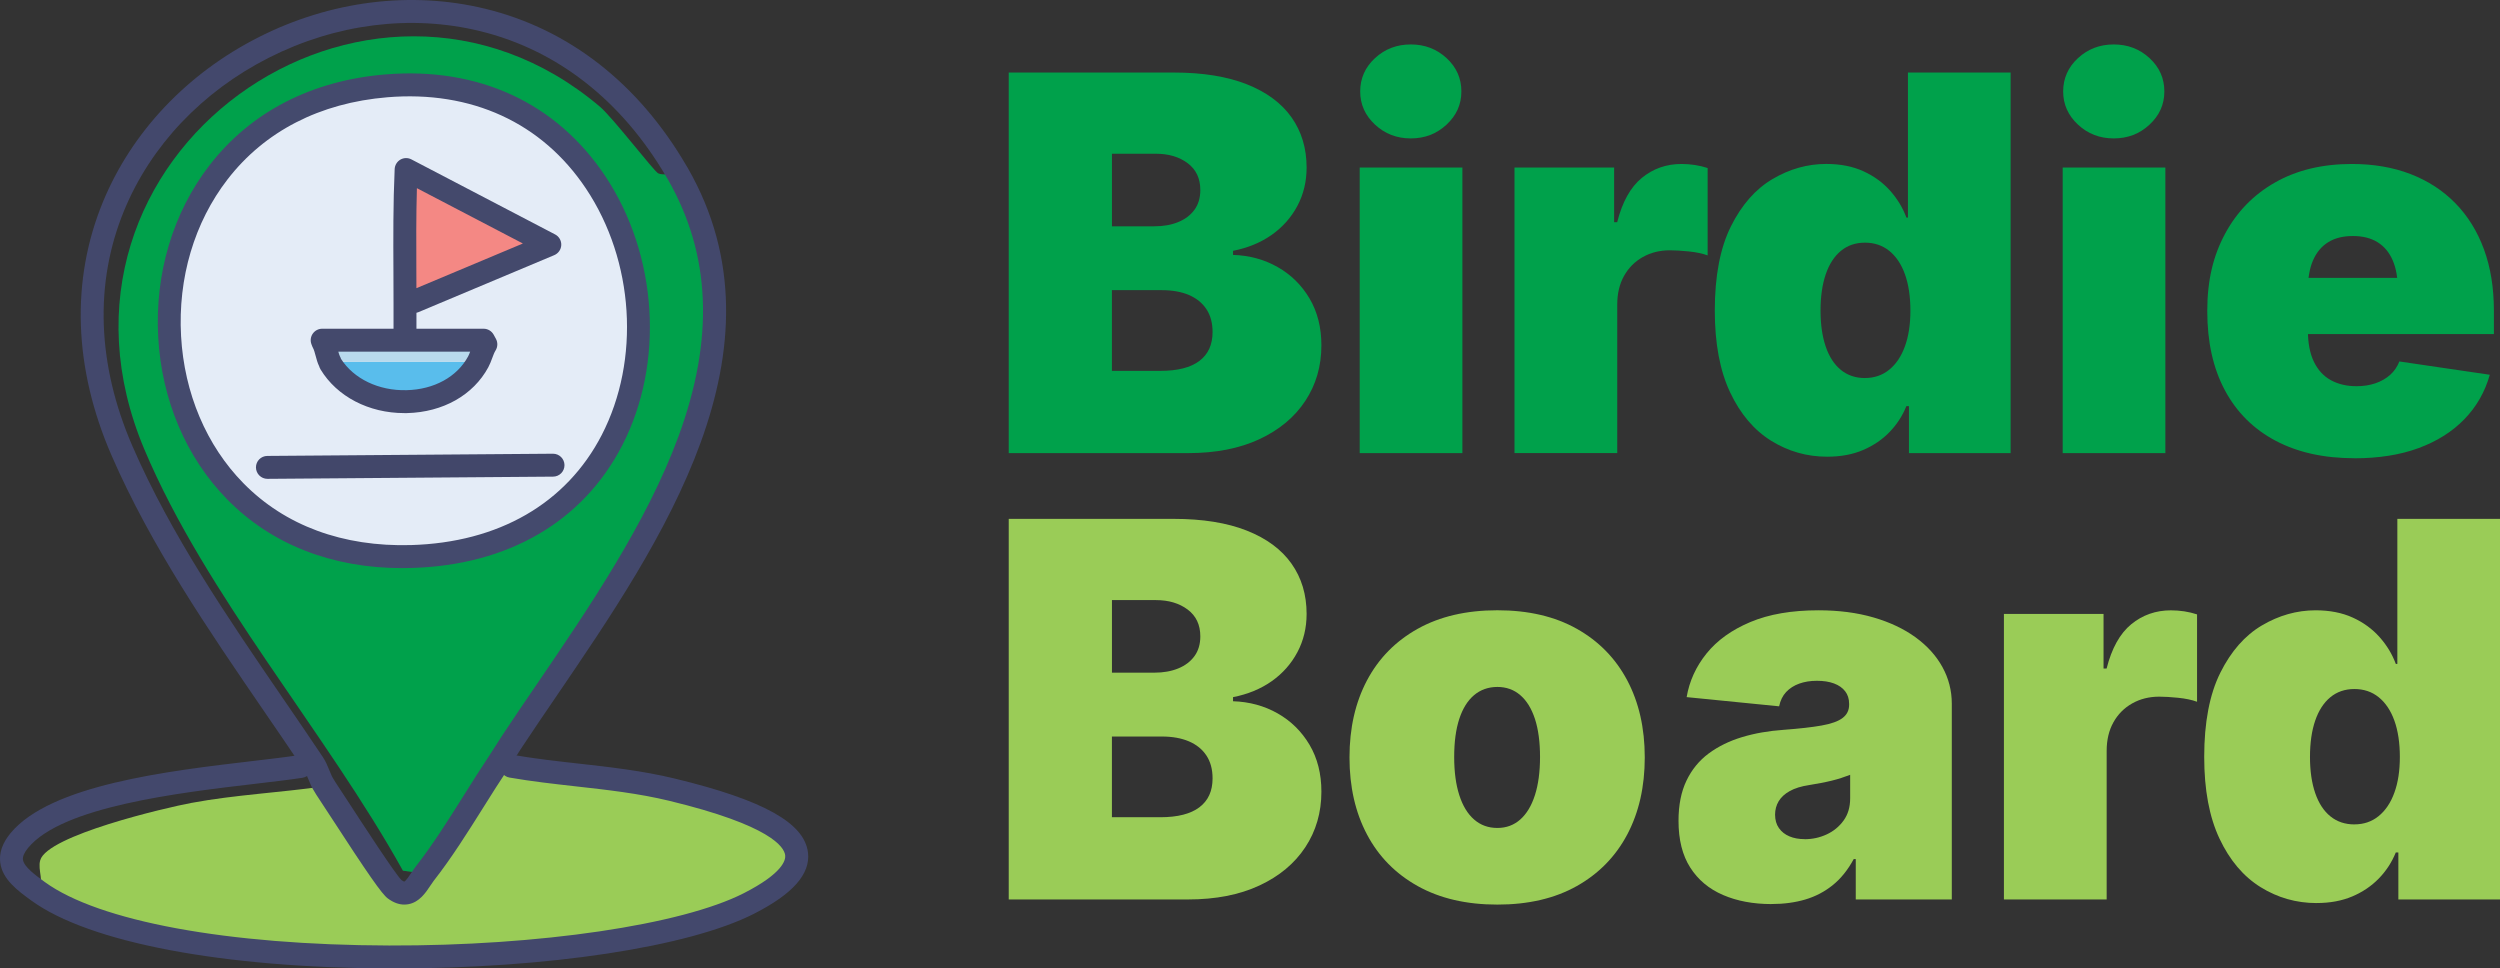 <?xml version="1.0" encoding="UTF-8"?>
<svg id="Layer_1" data-name="Layer 1" xmlns="http://www.w3.org/2000/svg" viewBox="0 0 768.88 297.84"><rect x="0" y="0" width="768.88" height="297.84" fill="#333333" stroke="none"/>
  <defs>
    <style>
      .cls-1 {
        fill: #e4ecf7;
      }

      .cls-2 {
        fill: #00a14b;
      }

      .cls-3 {
        fill: #b9daed;
      }

      .cls-4 {
        fill: #9acc57;
      }

      .cls-5 {
        fill: #43486c;
      }

      .cls-6 {
        fill: #44496c;
      }

      .cls-7 {
        fill: #f48884;
      }

      .cls-8 {
        fill: #444a6d;
      }

      .cls-9 {
        fill: #59bdec;
      }

      .cls-10 {
        fill: #42476a;
      }
    </style>
  </defs>
  <g id="Generative_Object" data-name="Generative Object">
    <g>
      <path class="cls-4" d="M11.73,274.12c2.06-2.88-.23-6.49.64-9.55,2.16-7.64,38.59-16.16,46.48-17.63,13.52-2.52,27.36-3.16,40.96-5.13.14.21.25.43.38.64,3.23,4.79,18.72,29.21,21.16,31.03,4.91,3.65,7.05-1.96,9.23-4.74,8.35-10.68,15.24-23.04,22.78-34.32.93,1.33,2.47.98,3.92,1.23,16.35,2.85,32.97,3.23,49.33,7.19,18.66,4.51,60.6,16.21,23.72,35-41.67,21.24-180.6,23.91-218.61-3.72Z"/>
      <g>
        <path class="cls-2" d="M208.42,53.34c34.77,60.55-18.49,125.53-51.16,175.01-1.31,1.98-2.56,4.07-3.89,6.07-7.54,11.28-14.43,23.64-22.78,34.32l-6.67-.96c-23.64-42.57-60.6-84.71-79.49-129.5C6.29,47.87,113.4-27.43,184.51,32.82c4.04,3.43,16.7,19.98,17.95,20.51,1.54.65,4.14.1,5.58-.64.13.22.26.43.38.64Z"/>
        <g>
          <g>
            <path class="cls-1" d="M118.79,26.41c95.17-7.93,108.53,141.89,7.69,144.76-95.27,2.71-100.43-137.03-7.69-144.76Z"/>
            <path class="cls-8" d="M123.79,174.73c-21.72,0-40.33-7.29-53.95-21.18-12.58-12.82-20.1-30.51-21.18-49.8-1.09-19.54,4.51-38.33,15.76-52.9,12.66-16.4,31.37-26.07,54.08-27.96,28.58-2.38,52.58,8.7,67.6,31.19,16.21,24.3,18.32,57.63,5.24,82.95-12.11,23.44-35.11,36.81-64.75,37.65-.94.03-1.87.04-2.8.04ZM118.79,26.41l.29,3.51c-20.69,1.72-37.67,10.45-49.09,25.24-10.22,13.23-15.3,30.35-14.3,48.2.98,17.58,7.79,33.66,19.17,45.25,12.79,13.04,30.6,19.61,51.52,19.03,26.96-.77,47.8-12.78,58.68-33.84,11.94-23.11,10-53.57-4.84-75.8-13.53-20.27-35.24-30.24-61.15-28.08l-.29-3.51Z"/>
          </g>
          <path class="cls-7" d="M124.91,52.16l44.2,23.08-41.78,17.54-2.76.63v.68-.68c0-13.75-.28-27.52.34-41.24Z"/>
          <path class="cls-9" d="M147.06,111.29c-8.74,16.17-35.92,16.29-45.45.51-.09-.15-.09-.36-.18-.51h45.63Z"/>
          <path class="cls-3" d="M147.06,111.29h-45.63c.09.16.09.36.18.51-.09-.15-.09-.36-.18-.51-.84-1.49-1.13-4.36-2.11-6.03l-.24-.64h49.64l.7,1.28c-1.03,1.61-1.49,3.77-2.36,5.39Z"/>
        </g>
      </g>
    </g>
    <g>
      <path class="cls-6" d="M124.35,127.05c-10.91,0-20.72-5.09-25.76-13.43-.23-.37-.35-.73-.43-.98-.5-1-.8-2.13-1.09-3.22-.23-.85-.51-1.91-.79-2.37-.1-.18-.19-.36-.26-.55l-.24-.64c-.4-1.08-.25-2.29.41-3.24.66-.95,1.74-1.52,2.9-1.52h49.64c1.29,0,2.48.71,3.1,1.84l.7,1.28c.61,1.13.56,2.5-.13,3.59-.37.58-.69,1.44-1.03,2.35-.34.93-.7,1.88-1.2,2.81-4.62,8.55-13.95,13.81-24.97,14.08-.28,0-.56.01-.84.01ZM104.84,110.32c3.93,6.18,11.63,9.89,20.19,9.68,8.46-.2,15.53-4.08,18.94-10.38.21-.39.42-.91.63-1.47h-40.55c.16.58.34,1.17.48,1.41.16.28.26.54.33.75ZM98.36,113.01s0,0,0,0c0,0,0,0,0,0Z"/>
      <path class="cls-6" d="M124.56,105.58c-1.95,0-3.53-1.58-3.53-3.53v-8.65c0-3.26-.02-6.52-.03-9.79-.05-10.36-.1-21.07.38-31.62.06-1.2.72-2.29,1.76-2.9,1.04-.6,2.32-.63,3.39-.07l44.2,23.08c1.21.63,1.95,1.91,1.89,3.27-.06,1.37-.9,2.57-2.16,3.1l-41.78,17.54c-.2.08-.4.15-.6.19v5.84c0,1.95-1.58,3.53-3.53,3.53ZM128.22,57.87c-.25,8.59-.21,17.27-.17,25.71,0,1.68.02,3.37.02,5.05l32.74-13.74-32.6-17.02Z"/>
      <path class="cls-10" d="M82.25,147.27c-1.93,0-3.51-1.56-3.53-3.5-.02-1.95,1.55-3.54,3.5-3.55l87.83-.68h.03c1.93,0,3.51,1.56,3.53,3.5.01,1.95-1.55,3.54-3.5,3.55l-87.83.68h-.03Z"/>
      <path class="cls-5" d="M121.14,297.84c-.5,0-.99,0-1.49,0-51.11-.15-92.23-7.95-109.99-20.86-4.18-3.04-8.93-6.49-9.59-11.71-.38-2.99.69-6.03,3.17-9.03,12.3-14.88,48.3-19.11,74.59-22.2,5.53-.65,10.3-1.21,14.12-1.8,1.93-.3,3.72,1.03,4.02,2.95.3,1.92-1.03,3.72-2.95,4.02-3.94.6-8.77,1.17-14.37,1.83-23.68,2.78-59.47,6.99-69.98,19.69-1.19,1.44-1.74,2.67-1.61,3.66.28,2.19,3.86,4.79,6.74,6.89,16.61,12.07,56.18,19.37,105.87,19.51,46.09.13,89.93-6.33,109.07-16.08,12.02-6.13,12.92-10.2,12.75-11.66-.3-2.52-4.37-9.2-35.69-16.77-9.46-2.29-19.27-3.38-28.75-4.44-6.67-.75-13.57-1.52-20.36-2.7-1.92-.33-3.2-2.16-2.87-4.08.33-1.92,2.16-3.2,4.08-2.87,6.58,1.14,13.37,1.9,19.94,2.64,9.7,1.08,19.73,2.21,29.62,4.6,27.3,6.6,39.96,13.64,41.04,22.8.77,6.56-4.64,12.7-16.55,18.77-20.15,10.27-63.53,16.85-110.8,16.85Z"/>
      <path class="cls-5" d="M124.36,278.21c-1.7,0-3.41-.64-5.1-1.9-1.82-1.35-6.03-7.39-18.03-25.86-1.79-2.75-3.2-4.92-3.94-6.02-.12-.18-.23-.37-.34-.56l-.06-.11c-.99-1.47-1.59-2.95-2.12-4.26-.44-1.08-.81-2.01-1.34-2.8-3.97-5.94-8.13-12.01-12.16-17.88-17.15-25.03-34.88-50.91-46.99-78.81-11.65-26.85-12.55-53.79-2.61-77.93,8.85-21.48,25.84-39.46,47.84-50.61C101.66.23,126.45-2.87,149.31,2.71c25.64,6.27,47,22.93,61.77,48.21l.14.23c.09.14.17.29.26.43,32.2,56.07-8.05,115.13-40.39,162.59-3.83,5.62-7.45,10.92-10.88,16.13h0c-.6.91-1.19,1.84-1.78,2.78-.68,1.08-1.39,2.21-2.12,3.3-2.58,3.86-5.15,7.95-7.63,11.9-4.79,7.62-9.73,15.51-15.3,22.63-.3.38-.64.9-1,1.44-1.44,2.18-3.41,5.15-6.83,5.75-.39.07-.78.1-1.18.1ZM123.54,270.71c.41.29.68.41.79.44.56-.28,1.59-1.84,2.15-2.68.42-.64.86-1.3,1.33-1.9,5.35-6.84,10.2-14.57,14.89-22.04,2.51-3.99,5.1-8.13,7.74-12.07.68-1.02,1.36-2.1,2.02-3.14.62-.98,1.23-1.96,1.86-2.91h0c3.46-5.25,7.09-10.57,10.94-16.21,15.75-23.11,33.6-49.31,43.4-75.96,11.07-30.12,9.99-56-3.3-79.14-.05-.09-.11-.18-.16-.27-.07-.11-.14-.23-.21-.34-13.78-23.59-33.62-39.12-57.36-44.92-21.23-5.19-44.29-2.28-64.95,8.19-20.5,10.39-36.31,27.08-44.51,47.01-9.2,22.33-8.31,47.38,2.56,72.44,11.83,27.27,29.37,52.87,46.33,77.63,4.04,5.89,8.21,11.98,12.2,17.95.93,1.4,1.51,2.82,2.02,4.08.46,1.13.85,2.11,1.45,2.99.12.18.23.37.34.56l.06.11c.76,1.12,2.18,3.32,3.99,6.09,4.32,6.64,14.38,22.13,16.41,24.11ZM157.26,228.35h0,0Z"/>
    </g>
  </g>
  <g>
    <path class="cls-2" d="M310.24,139.36V22.31h50.75c8.9,0,16.39,1.21,22.47,3.61,6.08,2.41,10.66,5.8,13.75,10.17,3.09,4.37,4.64,9.52,4.64,15.44,0,4.29-.94,8.22-2.83,11.78-1.89,3.56-4.52,6.53-7.9,8.92-3.38,2.38-7.35,4.02-11.9,4.91v1.26c5.03.16,9.6,1.4,13.71,3.73,4.11,2.33,7.38,5.55,9.82,9.66,2.43,4.11,3.65,8.92,3.65,14.42,0,6.39-1.65,12.09-4.95,17.09-3.3,5-8.01,8.93-14.14,11.78-6.13,2.85-13.43,4.28-21.92,4.28h-55.15ZM341.97,69.6h13.04c2.78,0,5.22-.43,7.35-1.3,2.12-.86,3.78-2.12,4.99-3.77,1.2-1.65,1.81-3.68,1.81-6.09,0-3.56-1.3-6.31-3.89-8.25-2.59-1.94-5.85-2.91-9.78-2.91h-13.51v22.31ZM341.97,114.06h14.93c5.29,0,9.28-1.02,11.98-3.06,2.7-2.04,4.05-5,4.05-8.88,0-2.78-.63-5.12-1.89-7.03-1.26-1.91-3.05-3.36-5.38-4.36-2.33-.99-5.09-1.49-8.29-1.49h-15.4v24.83Z"/>
    <path class="cls-2" d="M418.18,139.36V51.53h31.58v87.83h-31.58ZM433.89,42.57c-4.29,0-7.96-1.41-11-4.24-3.04-2.83-4.56-6.23-4.56-10.21s1.52-7.45,4.56-10.25c3.04-2.8,6.7-4.2,11-4.2s7.96,1.4,11,4.2c3.04,2.8,4.56,6.22,4.56,10.25s-1.52,7.38-4.56,10.21c-3.04,2.83-6.7,4.24-11,4.24Z"/>
    <path class="cls-2" d="M465.79,139.36V51.53h30.64v16.81h.94c1.57-6.23,4.1-10.78,7.58-13.63,3.48-2.85,7.55-4.28,12.22-4.28,1.36,0,2.72.11,4.09.31,1.36.21,2.67.52,3.93.94v26.87c-1.57-.58-3.5-.98-5.77-1.22-2.28-.23-4.23-.35-5.85-.35-3.09,0-5.87.69-8.33,2.08-2.46,1.39-4.39,3.33-5.77,5.81-1.39,2.49-2.08,5.41-2.08,8.76v45.72h-31.58Z"/>
    <path class="cls-2" d="M561.95,140.46c-6.23,0-11.98-1.64-17.24-4.91-5.26-3.27-9.47-8.24-12.61-14.89-3.14-6.65-4.71-15.03-4.71-25.14,0-10.63,1.65-19.26,4.95-25.89,3.3-6.62,7.57-11.48,12.81-14.57,5.24-3.09,10.74-4.64,16.5-4.64,4.35,0,8.16.75,11.43,2.24,3.27,1.49,6.02,3.5,8.25,6.01s3.89,5.26,4.99,8.25h.47V22.31h31.58v117.06h-31.27v-14.46h-.79c-1.21,2.99-2.93,5.64-5.18,7.97-2.25,2.33-4.98,4.18-8.17,5.54s-6.86,2.04-11,2.04ZM573.57,116.26c2.88,0,5.37-.85,7.46-2.55,2.1-1.7,3.71-4.1,4.83-7.19,1.13-3.09,1.69-6.76,1.69-11s-.56-8.08-1.69-11.19c-1.12-3.12-2.74-5.51-4.83-7.19-2.09-1.68-4.58-2.51-7.46-2.51s-5.34.84-7.38,2.51c-2.04,1.68-3.6,4.07-4.67,7.19-1.07,3.12-1.61,6.85-1.61,11.19s.54,8,1.61,11.12c1.07,3.12,2.63,5.5,4.67,7.15,2.04,1.65,4.5,2.48,7.38,2.48Z"/>
    <path class="cls-2" d="M634.38,139.36V51.53h31.58v87.83h-31.58ZM650.09,42.57c-4.3,0-7.96-1.41-11-4.24-3.04-2.83-4.56-6.23-4.56-10.21s1.52-7.45,4.56-10.25c3.04-2.8,6.7-4.2,11-4.2s7.96,1.4,11,4.2c3.04,2.8,4.56,6.22,4.56,10.25s-1.52,7.38-4.56,10.21c-3.04,2.83-6.7,4.24-11,4.24Z"/>
    <path class="cls-2" d="M724.1,140.93c-9.38,0-17.45-1.79-24.24-5.38-6.78-3.59-11.98-8.76-15.59-15.52-3.62-6.76-5.42-14.87-5.42-24.35s1.82-16.98,5.46-23.76c3.64-6.78,8.78-12.06,15.44-15.83,6.65-3.77,14.51-5.66,23.57-5.66,6.65,0,12.66,1.03,18.03,3.1,5.37,2.07,9.96,5.05,13.79,8.96,3.82,3.9,6.76,8.63,8.8,14.18,2.04,5.55,3.06,11.84,3.06,18.85v7.23h-78.4v-17.28h63.63l-14.77,3.61c0-3.56-.52-6.56-1.57-8.99-1.05-2.44-2.59-4.29-4.64-5.58-2.04-1.28-4.58-1.92-7.62-1.92s-5.58.64-7.62,1.92c-2.04,1.28-3.59,3.14-4.64,5.58-1.05,2.43-1.57,5.43-1.57,8.99v12.57c0,3.88.62,7.08,1.85,9.62,1.23,2.54,2.97,4.43,5.22,5.66,2.25,1.23,4.87,1.85,7.86,1.85,2.15,0,4.1-.3,5.85-.9,1.75-.6,3.26-1.47,4.52-2.59,1.26-1.13,2.2-2.5,2.83-4.12l27.81,4.09c-1.47,5.24-4.06,9.78-7.78,13.63-3.72,3.85-8.42,6.82-14.1,8.92-5.68,2.09-12.27,3.14-19.76,3.14Z"/>
    <path class="cls-4" d="M310.24,276.64v-117.06h50.75c8.9,0,16.39,1.21,22.47,3.61,6.08,2.41,10.66,5.8,13.75,10.17,3.09,4.37,4.64,9.52,4.64,15.44,0,4.29-.94,8.22-2.83,11.78-1.89,3.56-4.52,6.53-7.9,8.92-3.38,2.38-7.35,4.02-11.9,4.91v1.26c5.03.16,9.6,1.4,13.71,3.73,4.11,2.33,7.38,5.55,9.82,9.66,2.43,4.11,3.65,8.92,3.65,14.42,0,6.39-1.65,12.09-4.95,17.09-3.3,5-8.01,8.93-14.14,11.78-6.13,2.85-13.43,4.28-21.92,4.28h-55.15ZM341.97,206.88h13.04c2.78,0,5.22-.43,7.35-1.3,2.12-.86,3.78-2.12,4.99-3.77,1.2-1.65,1.81-3.68,1.81-6.09,0-3.56-1.3-6.31-3.89-8.25-2.59-1.94-5.85-2.91-9.78-2.91h-13.51v22.31ZM341.97,251.34h14.93c5.29,0,9.28-1.02,11.98-3.06,2.7-2.04,4.05-5,4.05-8.88,0-2.78-.63-5.12-1.89-7.03-1.26-1.91-3.05-3.36-5.38-4.36-2.33-.99-5.09-1.49-8.29-1.49h-15.4v24.83Z"/>
    <path class="cls-4" d="M460.52,278.21c-9.53,0-17.7-1.9-24.51-5.7-6.81-3.8-12.01-9.09-15.59-15.87-3.59-6.78-5.38-14.68-5.38-23.69s1.79-16.9,5.38-23.69c3.59-6.78,8.79-12.07,15.59-15.87,6.81-3.8,14.98-5.7,24.51-5.7s17.68,1.9,24.43,5.7c6.76,3.8,11.93,9.09,15.52,15.87,3.59,6.78,5.38,14.68,5.38,23.69s-1.79,16.9-5.38,23.69c-3.59,6.78-8.76,12.07-15.52,15.87-6.76,3.8-14.9,5.7-24.43,5.7ZM460.52,254.64c2.72,0,5.07-.86,7.03-2.59,1.96-1.73,3.47-4.23,4.52-7.5,1.05-3.27,1.57-7.19,1.57-11.75s-.52-8.51-1.57-11.71c-1.05-3.19-2.55-5.63-4.52-7.31-1.96-1.68-4.31-2.51-7.03-2.51s-5.16.84-7.15,2.51c-1.99,1.68-3.51,4.11-4.56,7.31-1.05,3.2-1.57,7.1-1.57,11.71s.52,8.47,1.57,11.75c1.05,3.27,2.57,5.77,4.56,7.5,1.99,1.73,4.37,2.59,7.15,2.59Z"/>
    <path class="cls-4" d="M544.82,278.05c-5.6,0-10.57-.93-14.89-2.79-4.32-1.86-7.69-4.67-10.09-8.44-2.41-3.77-3.61-8.56-3.61-14.38,0-4.82.81-8.93,2.44-12.33,1.62-3.4,3.9-6.19,6.83-8.37,2.93-2.17,6.35-3.85,10.25-5.03,3.9-1.18,8.13-1.92,12.69-2.24,4.92-.37,8.86-.81,11.82-1.34,2.96-.52,5.11-1.3,6.44-2.32,1.34-1.02,2-2.37,2-4.05v-.31c0-1.52-.41-2.8-1.22-3.85-.81-1.05-1.95-1.85-3.42-2.4-1.47-.55-3.22-.82-5.26-.82s-3.8.29-5.42.86c-1.62.58-2.97,1.44-4.05,2.59-1.07,1.15-1.79,2.62-2.16,4.4l-28.44-2.83c.84-4.92,2.88-9.4,6.13-13.43,3.25-4.03,7.74-7.25,13.47-9.66,5.73-2.41,12.71-3.61,20.94-3.61,6.23,0,11.88.73,16.93,2.2,5.05,1.47,9.37,3.51,12.96,6.13,3.59,2.62,6.34,5.67,8.25,9.15,1.91,3.48,2.87,7.24,2.87,11.27v60.18h-29.54v-12.41h-.63c-1.78,3.3-3.92,5.96-6.4,7.97-2.49,2.02-5.3,3.5-8.44,4.44s-6.63,1.41-10.45,1.41ZM555.03,258.1c2.41,0,4.67-.5,6.8-1.49,2.12-.99,3.85-2.42,5.19-4.28,1.34-1.86,2-4.12,2-6.8v-7.23c-.84.31-1.73.63-2.67.94s-1.95.6-3.02.86c-1.07.26-2.17.5-3.3.71-1.13.21-2.32.42-3.57.63-2.46.37-4.47.98-6.01,1.85-1.55.86-2.68,1.91-3.42,3.14-.73,1.23-1.1,2.61-1.1,4.12,0,1.62.39,3,1.18,4.12.79,1.13,1.86,1.98,3.22,2.55,1.36.58,2.93.86,4.71.86Z"/>
    <path class="cls-4" d="M616.31,276.64v-87.83h30.64v16.81h.94c1.57-6.23,4.1-10.78,7.58-13.63,3.48-2.85,7.55-4.28,12.22-4.28,1.36,0,2.72.11,4.09.31,1.36.21,2.67.52,3.93.94v26.87c-1.57-.58-3.5-.98-5.77-1.22-2.28-.23-4.23-.35-5.85-.35-3.09,0-5.87.69-8.33,2.08-2.46,1.39-4.39,3.33-5.77,5.81-1.39,2.49-2.08,5.41-2.08,8.76v45.72h-31.58Z"/>
    <path class="cls-4" d="M712.47,277.74c-6.23,0-11.98-1.64-17.24-4.91-5.26-3.27-9.47-8.24-12.61-14.89-3.14-6.65-4.71-15.03-4.71-25.14,0-10.63,1.65-19.26,4.95-25.89,3.3-6.62,7.57-11.48,12.81-14.57,5.24-3.09,10.74-4.64,16.5-4.64,4.35,0,8.16.75,11.43,2.24,3.27,1.49,6.02,3.5,8.25,6.01s3.89,5.26,4.99,8.25h.47v-44.62h31.58v117.06h-31.27v-14.46h-.79c-1.21,2.99-2.93,5.64-5.19,7.97-2.25,2.33-4.98,4.18-8.17,5.54-3.2,1.36-6.86,2.04-11,2.04ZM724.1,253.54c2.88,0,5.37-.85,7.46-2.55,2.09-1.7,3.71-4.1,4.83-7.19,1.13-3.09,1.69-6.76,1.69-11s-.56-8.08-1.69-11.19c-1.13-3.12-2.74-5.51-4.83-7.19-2.09-1.68-4.58-2.51-7.46-2.51s-5.34.84-7.38,2.51c-2.04,1.68-3.6,4.07-4.67,7.19-1.07,3.12-1.61,6.85-1.61,11.19s.54,8,1.61,11.12c1.07,3.12,2.63,5.5,4.67,7.15,2.04,1.65,4.5,2.48,7.38,2.48Z"/>
  </g>
</svg>